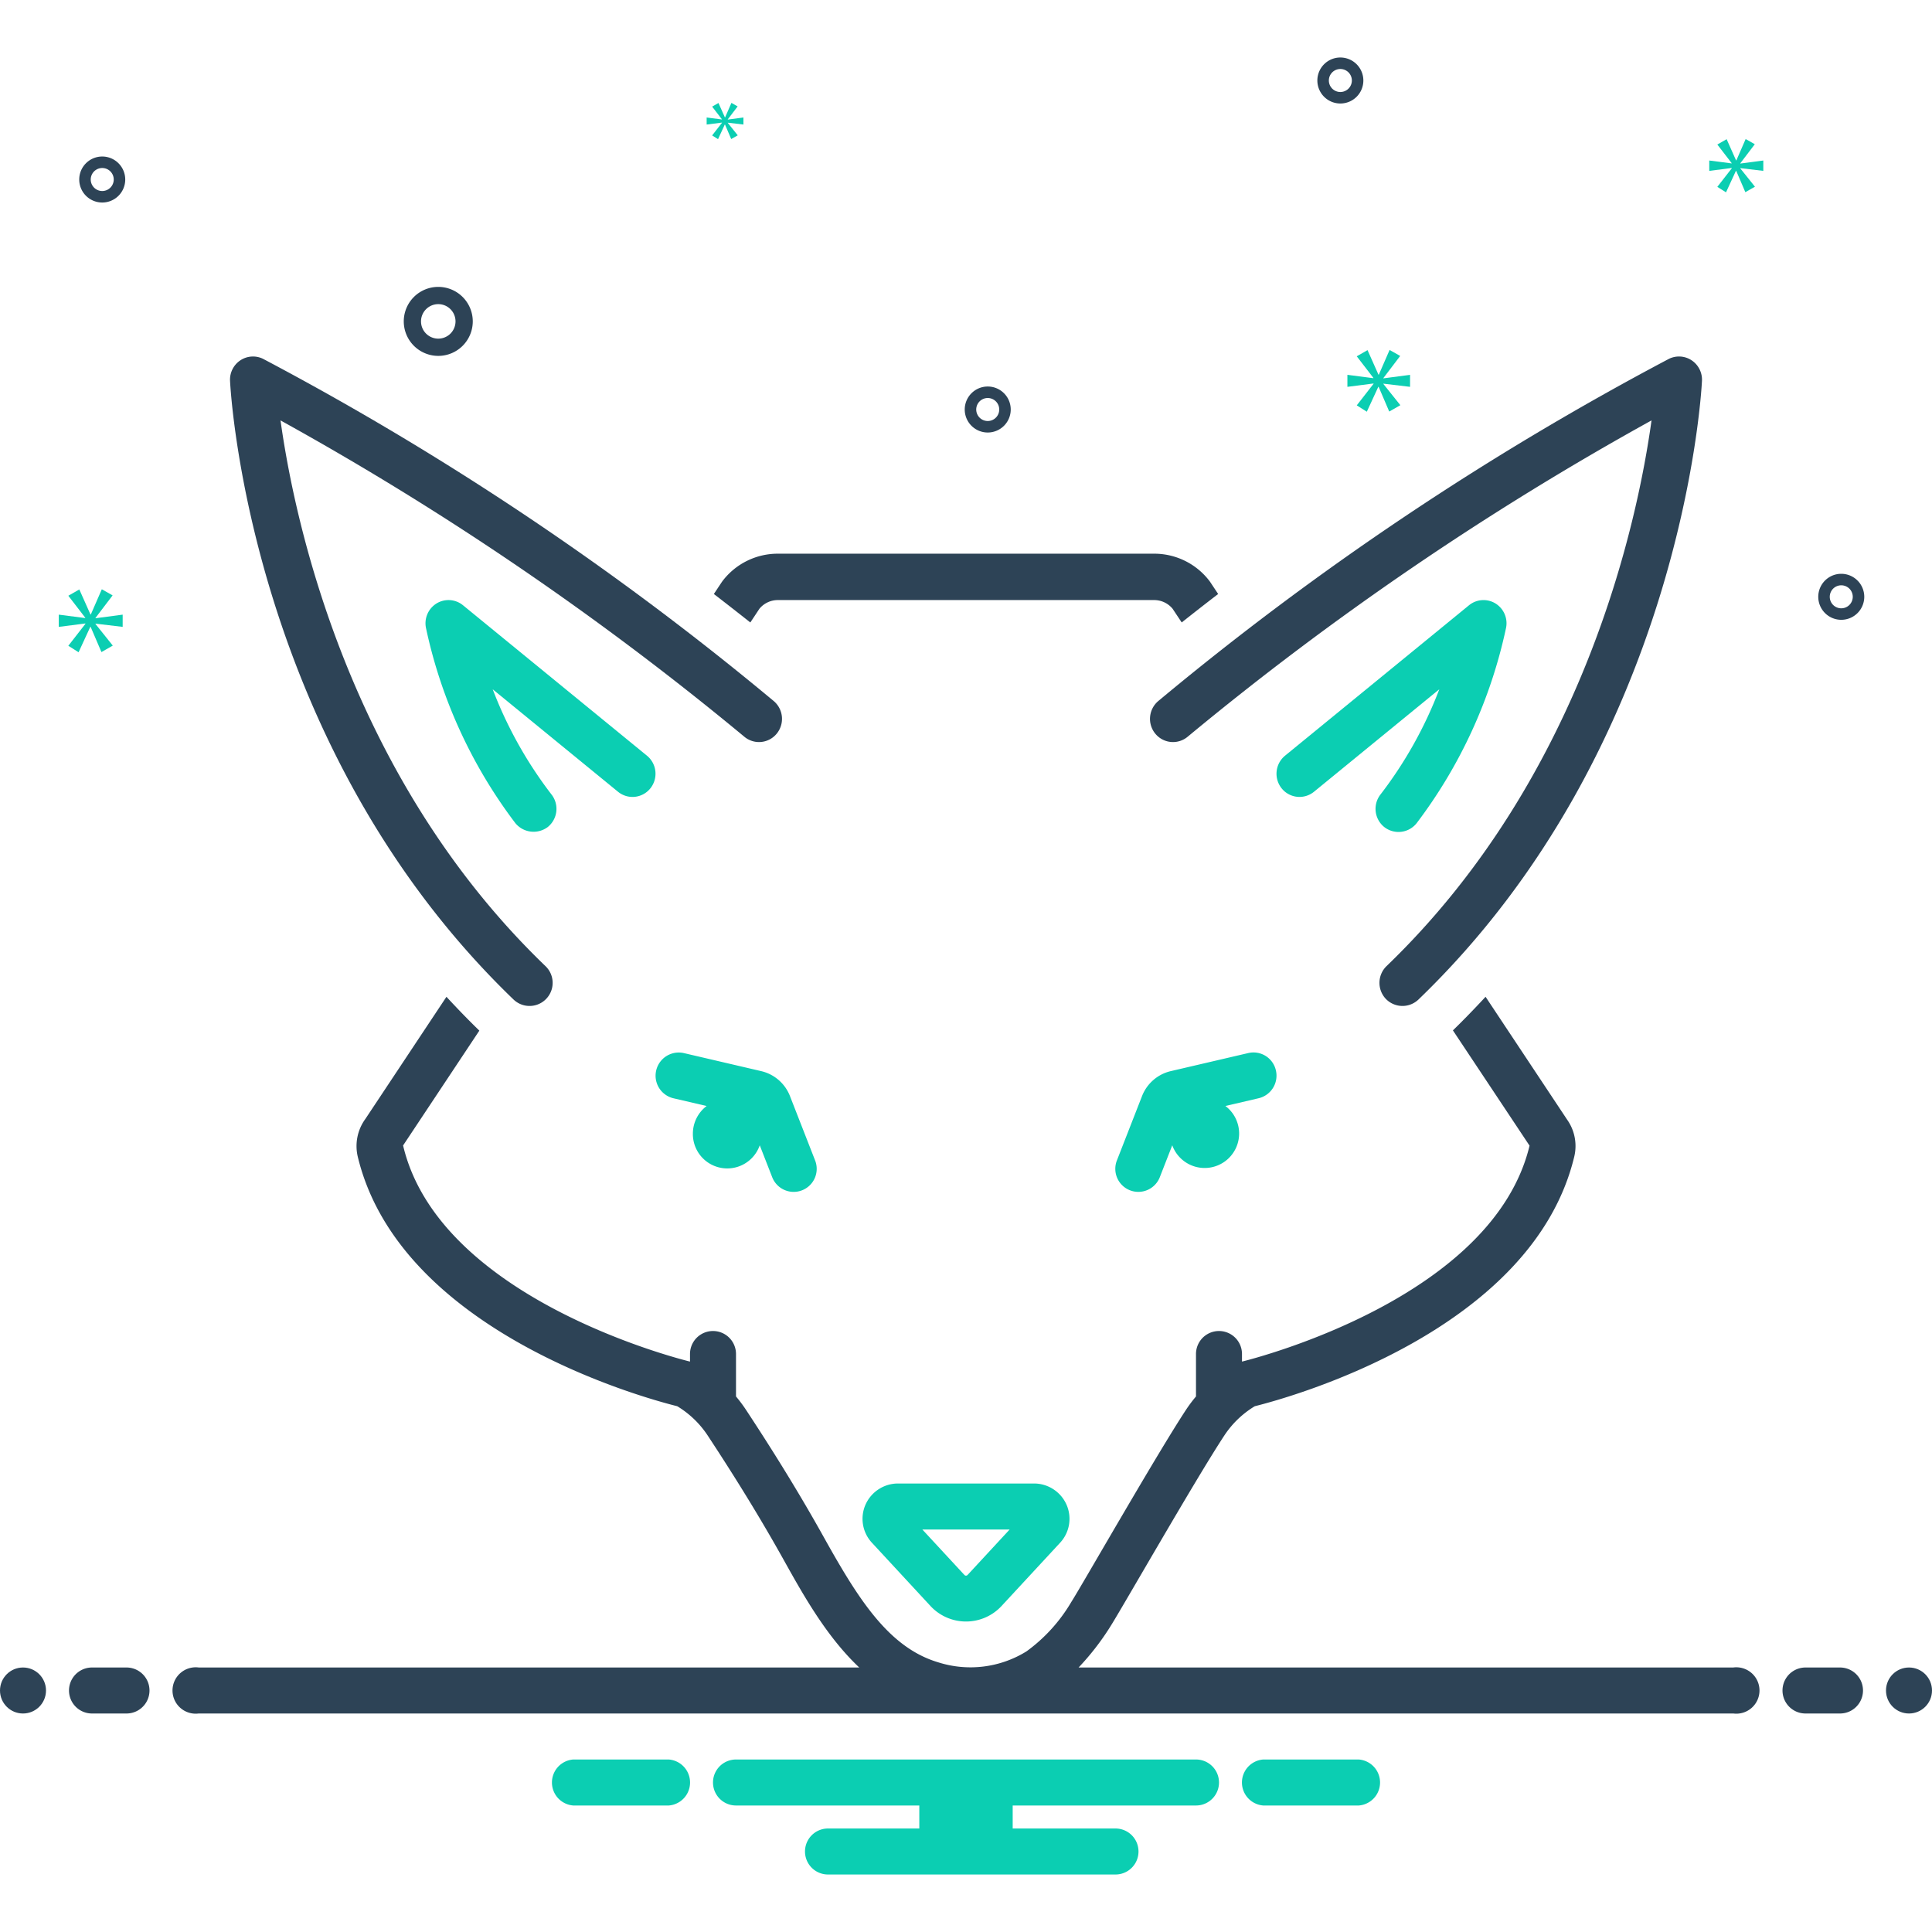 <svg id="SvgjsSvg1001" width="256" height="256" xmlns="http://www.w3.org/2000/svg" version="1.1" xmlns:xlink="http://www.w3.org/1999/xlink" xmlns:svgjs="http://svgjs.com/svgjs"><defs id="SvgjsDefs1002"></defs><g id="SvgjsG1008"><svg xmlns="http://www.w3.org/2000/svg" data-name="Layer 1" viewBox="0 0 168 168" width="256" height="256"><path fill="#0bceb2" d="M89.905,129H78.095a3.092,3.092,0,0,0-2.838,1.85,3.056,3.056,0,0,0,.561,3.299l5.097,5.508a4.215,4.215,0,0,0,6.172,0l5.097-5.507a3.058,3.058,0,0,0,.561-3.3A3.092,3.092,0,0,0,89.905,129Zm-5.755,7.939a.189.189,0,0,1-.301,0L80.204,133h7.592Z" class="color0bceb2 svgShape"></path><path fill="#2d4356" d="M44.666,86.925a2.009,2.009,0,0,0,2.762-2.919c-17.163-16.512-21.831-38.795-23.035-47.448a261.153,261.153,0,0,1,40.335,27.508,1.987,1.987,0,0,0,2.815-.273,2.029,2.029,0,0,0-.271-2.84A256.718,256.718,0,0,0,22.882,31.207a1.983,1.983,0,0,0-1.981.126,2.022,2.022,0,0,0-.897,1.787C20.067,34.41,21.852,64.975,44.666,86.925Z" class="color2d4356 svgShape"></path><path fill="#0bceb2" d="M56.554,68.552a2.03,2.03,0,0,0-.294-2.838l-16-13.083a1.988,1.988,0,0,0-2.32-.144,2.025,2.025,0,0,0-.888,2.166,42.895,42.895,0,0,0,7.767,16.932,2.054,2.054,0,0,0,2.809.333A2.028,2.028,0,0,0,47.957,69.086a36.058,36.058,0,0,1-5.112-9.147l10.896,8.91A1.99,1.99,0,0,0,56.554,68.552Z" class="color0bceb2 svgShape"></path><path fill="#2d4356" d="M66.038 52.933a2.07 2.07 0 011.599-.753h32.727a2.074 2.074 0 011.6.753l.793 1.193q1.597-1.268 3.17-2.474l-.69-1.04c-.029-.043-.06-.086-.093-.127a6.037 6.037 0 00-4.779-2.338H67.637a6.037 6.037 0 00-4.779 2.338c-.033.041-.063.084-.093.127l-.69 1.04q1.574 1.211 3.171 2.476zM100.457 63.793a1.987 1.987 0 002.815.273 261.33 261.33 0 0140.339-27.509c-1.194 8.643-5.843 30.905-23.039 47.449a2.03 2.03 0 00-.066 2.852 2.009 2.009 0 002.828.067c22.814-21.95 24.599-52.515 24.663-53.805a2.022 2.022 0 00-.897-1.787 1.982 1.982 0 00-1.981-.126A256.718 256.718 0 00100.728 60.953 2.029 2.029 0 00100.457 63.793z" class="color2d4356 svgShape"></path><path fill="#0bceb2" d="M120.373 71.919a2.01 2.01 0 002.809-.333 42.895 42.895 0 007.767-16.933 2.025 2.025 0 00-.888-2.166 1.991 1.991 0 00-2.32.144l-16 13.083a2.03 2.03 0 00-.294 2.838 1.991 1.991 0 002.813.296l10.896-8.91a36.058 36.058 0 01-5.112 9.147A2.028 2.028 0 00120.373 71.919zM60.25 98.577a2.99 2.99 0 005.815 1.014l1.074 2.751a2.003 2.003 0 103.723-1.477l-2.163-5.538a3.552 3.552 0 00-2.493-2.182l-6.755-1.575a2.016 2.016 0 00-.9 3.93l2.895.675A3.02 3.02 0 0060.25 98.577zM110.948 93.08a1.998 1.998 0 00-2.398-1.511l-6.756 1.575a3.553 3.553 0 00-2.492 2.181l-2.163 5.539a2.003 2.003 0 103.723 1.477l1.074-2.751a2.997 2.997 0 104.62-3.417l2.895-.675A2.017 2.017 0 00110.948 93.08z" class="color0bceb2 svgShape"></path><path fill="#2d4356" d="M38.11 30.947a3 3 0 10-3-3A3.003 3.003 0 0038.11 30.947zm0-4.5a1.5 1.5 0 11-1.5 1.5A1.501 1.501 0 0138.11 26.447zM160.11 49.896a2 2 0 102 2A2.002 2.002 0 00160.11 49.896zm0 3a1 1 0 111-1A1.001 1.001 0 01160.11 52.896zM8.89 13.61a2 2 0 102 2A2.002 2.002 0 008.89 13.61zm0 3a1 1 0 111-1A1.001 1.001 0 018.89 16.61zM116.553 5a2 2 0 102 2A2.002 2.002 0 00116.553 5zm0 3a1 1 0 111-1A1.001 1.001 0 01116.553 8zM87.89 35.61a2 2 0 10-2 2A2.002 2.002 0 0087.89 35.61zm-3 0a1 1 0 111 1A1.001 1.001 0 0184.89 35.61z" class="color2d4356 svgShape"></path><polygon fill="#0bceb2" points="8.305 53.729 9.792 51.773 8.853 51.241 7.898 53.431 7.867 53.431 6.897 51.257 5.942 51.804 7.413 53.714 7.413 53.745 5.112 53.447 5.112 54.511 7.428 54.214 7.428 54.245 5.942 56.154 6.833 56.718 7.851 54.511 7.882 54.511 8.821 56.702 9.807 56.139 8.305 54.261 8.305 54.23 10.667 54.511 10.667 53.447 8.305 53.76 8.305 53.729" class="color0bceb2 svgShape"></polygon><polygon fill="#0bceb2" points="62.781 10.677 61.925 11.776 62.439 12.1 63.025 10.83 63.043 10.83 63.583 12.091 64.151 11.767 63.286 10.686 63.286 10.668 64.646 10.83 64.646 10.217 63.286 10.397 63.286 10.379 64.142 9.253 63.602 8.947 63.052 10.208 63.034 10.208 62.476 8.956 61.925 9.271 62.773 10.37 62.773 10.388 61.448 10.217 61.448 10.83 62.781 10.659 62.781 10.677" class="color0bceb2 svgShape"></polygon><polygon fill="#0bceb2" points="122.614 33.638 122.614 32.594 120.297 32.901 120.297 32.871 121.755 30.952 120.834 30.431 119.898 32.579 119.867 32.579 118.916 30.446 117.979 30.983 119.422 32.856 119.422 32.886 117.165 32.594 117.165 33.638 119.437 33.347 119.437 33.377 117.979 35.249 118.854 35.802 119.852 33.638 119.882 33.638 120.803 35.787 121.77 35.234 120.297 33.392 120.297 33.362 122.614 33.638" class="color0bceb2 svgShape"></polygon><polygon fill="#0bceb2" points="151.333 14.196 152.591 12.541 151.796 12.091 150.989 13.944 150.962 13.944 150.142 12.104 149.333 12.568 150.578 14.183 150.578 14.21 148.632 13.958 148.632 14.858 150.591 14.607 150.591 14.633 149.333 16.248 150.088 16.725 150.949 14.858 150.975 14.858 151.769 16.711 152.604 16.235 151.333 14.646 151.333 14.62 153.331 14.858 153.331 13.958 151.333 14.222 151.333 14.196" class="color0bceb2 svgShape"></polygon><circle cx="2" cy="147" r="2" fill="#2d4356" class="color2d4356 svgShape"></circle><path fill="#2d4356" d="M11 145H8a2 2 0 000 4h3a2 2 0 000-4zM160 145h-3a2 2 0 000 4h3a2 2 0 000-4z" class="color2d4356 svgShape"></path><circle cx="166" cy="147" r="2" fill="#2d4356" class="color2d4356 svgShape"></circle><path fill="#0bceb2" d="M118.154 153h-8.308a2.006 2.006 0 000 4h8.308a2.006 2.006 0 000-4zM58.154 153H49.846a2.006 2.006 0 000 4h8.308a2.006 2.006 0 000-4zM104 153H64a2 2 0 000 4H79.94v2H72a2 2 0 000 4H97a2 2 0 000-4H88.06v-2H104a2 2 0 000-4z" class="color0bceb2 svgShape"></path><path fill="#2d4356" d="M150.721,145H93.791a22.561,22.561,0,0,0,2.712-3.485c.93-1.438,7.421-12.833,9.962-16.692a8.318,8.318,0,0,1,2.647-2.543c2.909-.724,24.126-6.501,27.781-21.707a3.97,3.97,0,0,0-.62-3.211L129.18,86.677c-.913.986-1.853,1.962-2.84,2.921l6.665,10.025c-3.156,13.133-23.531,18.412-25.006,18.776v-.659a2,2,0,1,0-4,0v3.692a12.313,12.313,0,0,0-.867,1.158c-2.597,3.943-9.134,15.41-9.981,16.722a14.169,14.169,0,0,1-3.888,4.283,9.241,9.241,0,0,1-7.7.948c-4.303-1.292-6.942-5.518-9.947-10.909-1.944-3.488-4.152-7.101-6.749-11.043A12.313,12.313,0,0,0,64,121.432v-3.692a2,2,0,1,0-4,0v.659c-1.475-.364-21.848-5.643-24.949-18.792l6.631-9.987c-.994-.965-1.941-1.948-2.86-2.941L31.77,97.3a4.011,4.011,0,0,0-.662,3.274c3.654,15.204,24.871,20.981,27.78,21.705a8.318,8.318,0,0,1,2.647,2.543c2.541,3.859,4.698,7.388,6.595,10.789,1.735,3.114,3.746,6.709,6.585,9.388h-57.436a2.017,2.017,0,1,0,0,4H150.721a2.017,2.017,0,1,0,0-4Z" class="color2d4356 svgShape"></path></svg></g></svg>